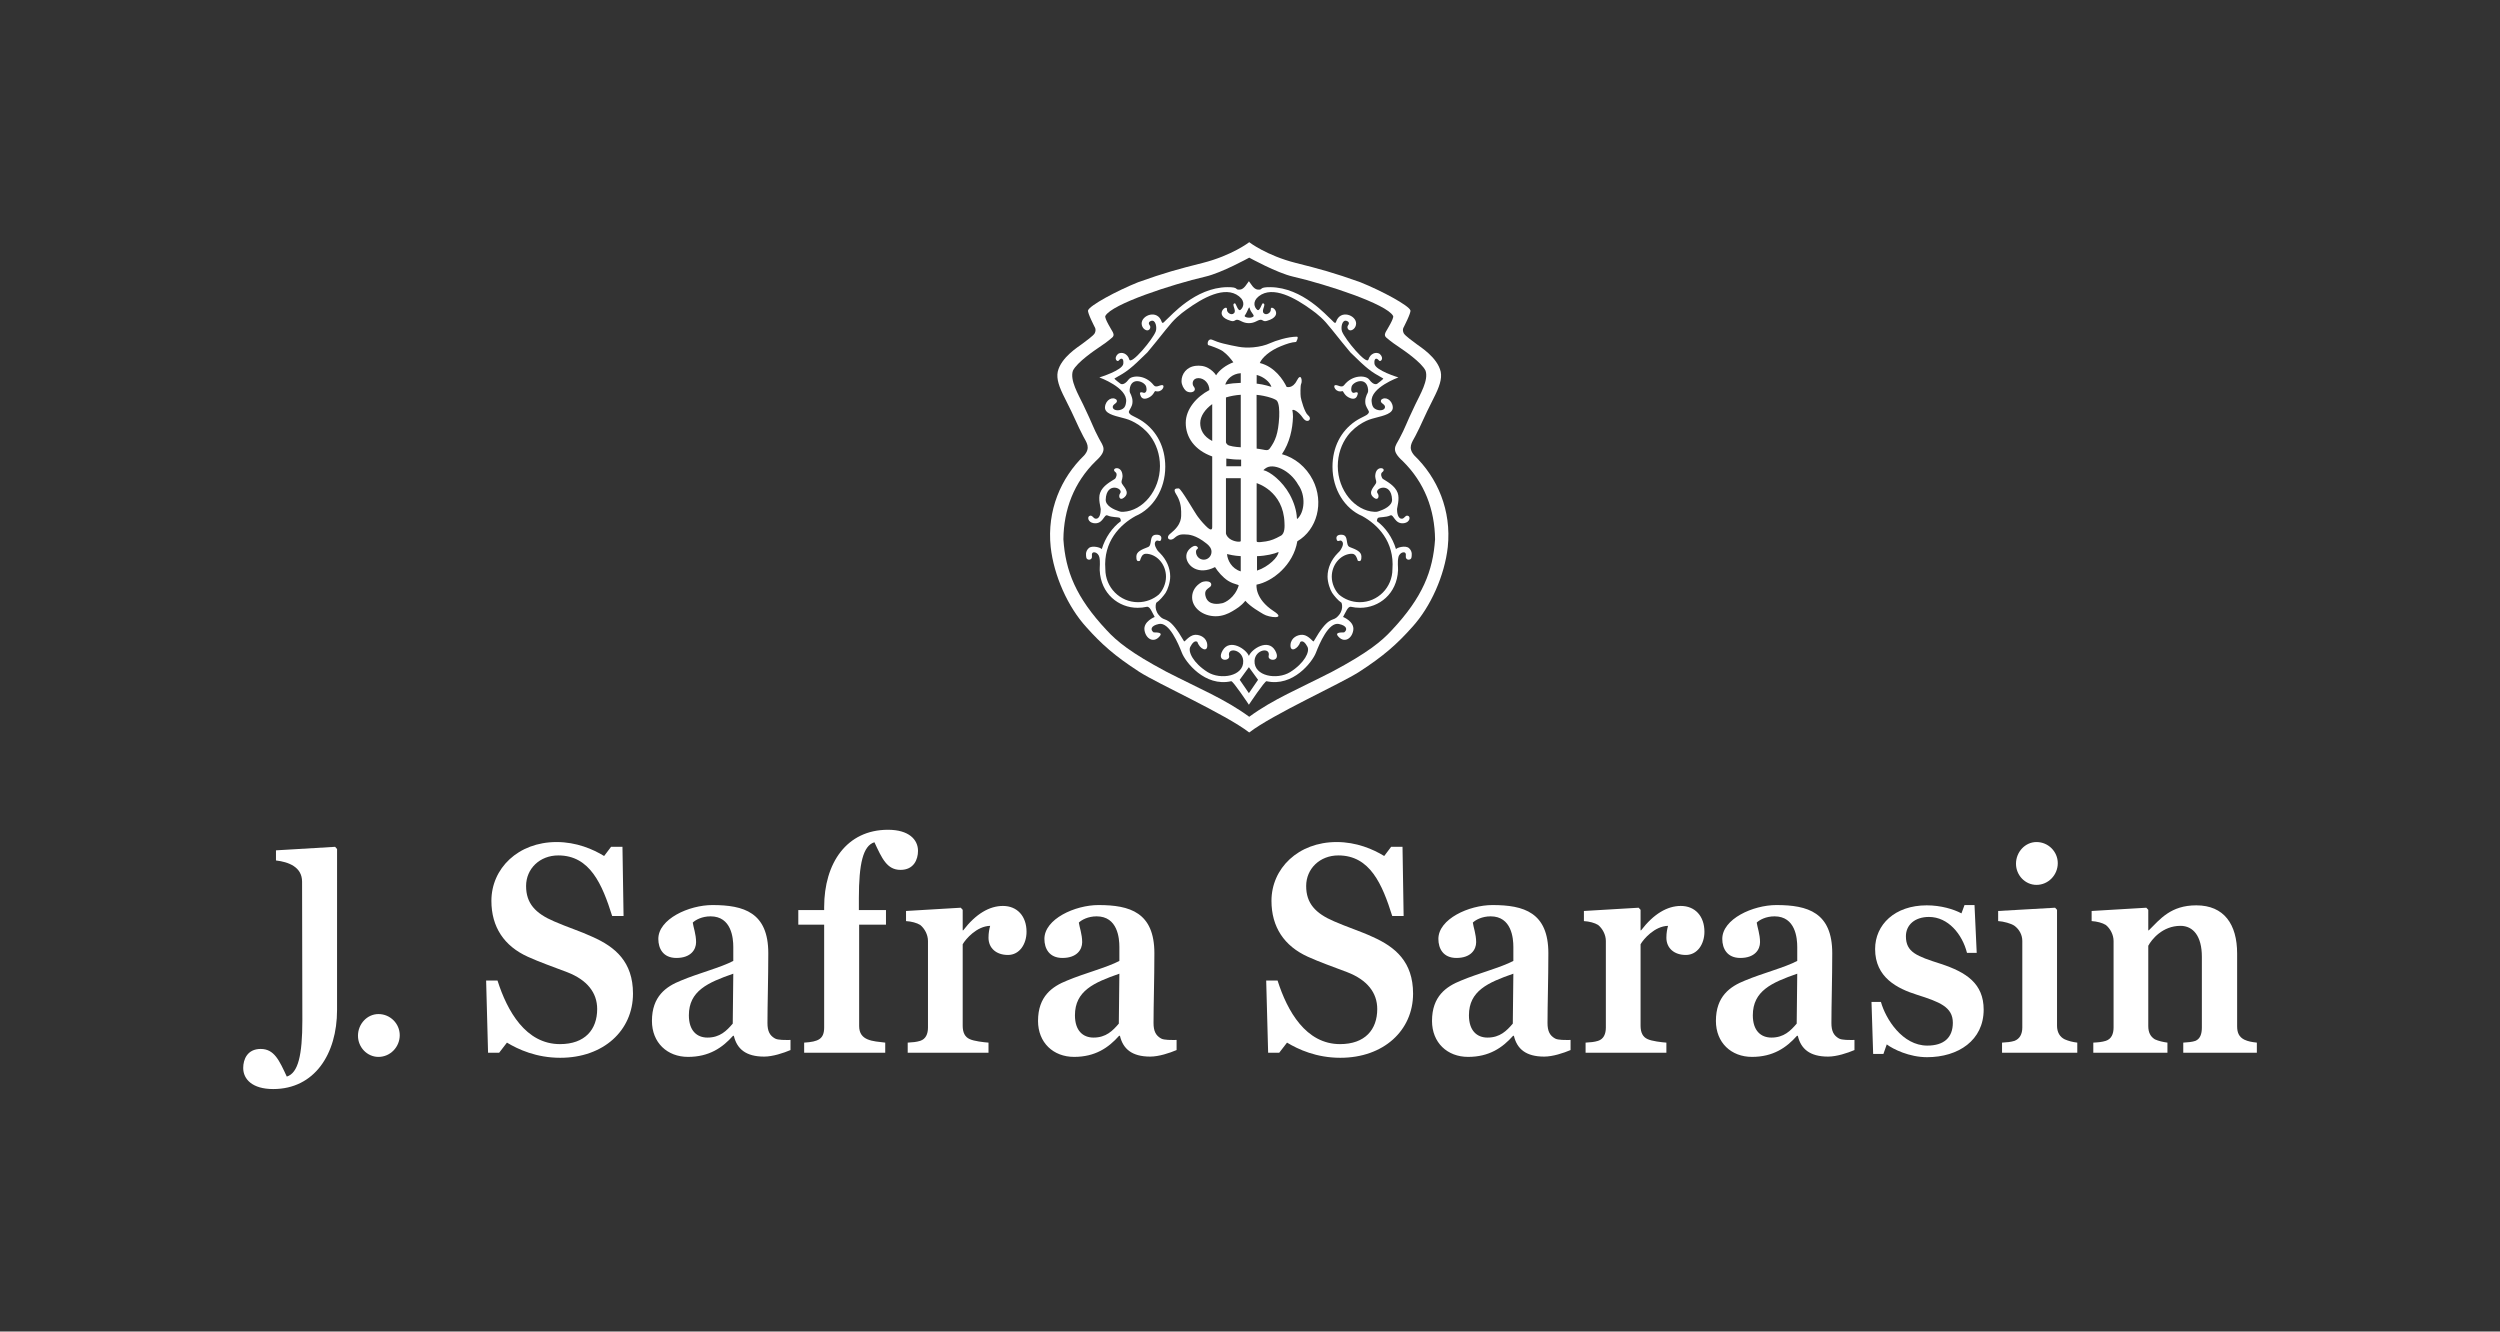 <svg width="184" height="98" viewBox="0 0 184 98" fill="none" xmlns="http://www.w3.org/2000/svg">
<rect x="0" y="0" width="184" height="98" fill="#333333" stroke="none"/>
<path d="M41.235 77.853C39.477 77.853 38.149 77.241 37.311 76.737L36.738 77.481H35.921L35.779 72.166H36.616C37.331 74.419 38.701 76.847 41.214 76.847C43.054 76.847 43.952 75.776 43.952 74.266C43.952 73.063 43.217 72.122 41.746 71.554C40.662 71.138 39.763 70.833 38.844 70.416C37.106 69.629 36.167 68.229 36.167 66.304C36.167 63.92 38.128 61.974 40.969 61.974C42.42 61.974 43.647 62.499 44.463 63.002L44.975 62.325H45.813L45.894 67.42H45.056C44.321 65.08 43.421 62.959 41.092 62.959C39.722 62.959 38.72 63.943 38.72 65.211C38.72 66.481 39.396 67.223 40.785 67.814C41.725 68.229 42.767 68.558 43.605 68.951C45.282 69.695 46.588 70.789 46.588 73.129C46.588 75.841 44.423 77.853 41.235 77.853Z" fill="white"/>
<path d="M50.701 74.725C50.701 75.863 51.294 76.366 52.07 76.366C52.99 76.366 53.48 75.863 53.93 75.338L53.97 71.663C52.09 72.319 50.701 72.931 50.701 74.725ZM56.24 77.766C54.891 77.766 54.236 77.197 54.011 76.234H53.951C53.173 77.109 52.193 77.787 50.639 77.787C49.107 77.787 47.983 76.738 47.983 75.141C47.983 73.326 49.025 72.604 50.13 72.166C51.375 71.641 53.071 71.204 53.97 70.723V69.695C53.97 69.061 53.848 67.443 52.295 67.443C51.662 67.443 51.191 67.705 50.987 67.902C51.028 68.23 51.232 68.755 51.232 69.345C51.232 69.891 50.844 70.505 49.782 70.505C48.8 70.505 48.453 69.805 48.453 69.104C48.453 67.639 50.701 66.612 52.438 66.612C54.748 66.612 56.546 67.158 56.546 70.154C56.546 72.014 56.485 73.981 56.485 75.295C56.485 75.885 56.647 76.212 57.037 76.431C57.261 76.563 57.813 76.541 58.181 76.541V77.284C57.67 77.502 56.873 77.766 56.24 77.766Z" fill="white"/>
<path d="M66.278 64.023C65.276 64.023 64.909 63.17 64.357 61.989C63.518 62.251 63.213 63.564 63.213 66.123V66.983H65.208V68.054H63.233V75.513C63.233 76.606 64.234 76.628 65.153 76.737V77.481H59.186V76.737C60.228 76.672 60.658 76.475 60.658 75.623V68.054H58.755V66.983H60.658V66.763C60.658 63.527 62.314 61.071 65.358 61.071C66.891 61.071 67.565 61.792 67.565 62.623C67.565 63.258 67.258 64.023 66.278 64.023Z" fill="white"/>
<path d="M124.077 70.285C123.218 70.285 122.646 69.782 122.646 69.017C122.646 68.645 122.707 68.361 122.768 68.142C121.788 68.164 120.97 69.105 120.746 69.498V75.491C120.746 75.994 120.91 76.322 121.257 76.476C121.563 76.628 122.319 76.715 122.646 76.737V77.481H116.699V76.737C117.087 76.715 117.332 76.694 117.619 76.606C118.027 76.476 118.191 76.103 118.191 75.623V69.258C118.191 68.798 117.945 68.339 117.619 68.076C117.374 67.923 116.965 67.814 116.576 67.793V67.048L120.602 66.808L120.746 66.961V68.47H120.786C121.707 67.267 122.707 66.677 123.708 66.677C124.75 66.677 125.446 67.42 125.446 68.579C125.446 69.477 124.935 70.285 124.077 70.285Z" fill="white"/>
<path d="M129.008 74.725C129.008 75.863 129.601 76.366 130.378 76.366C131.297 76.366 131.788 75.863 132.237 75.338L132.277 71.663C130.398 72.319 129.008 72.931 129.008 74.725ZM134.547 77.766C133.198 77.766 132.544 77.197 132.319 76.234H132.258C131.48 77.109 130.5 77.787 128.947 77.787C127.414 77.787 126.291 76.738 126.291 75.141C126.291 73.326 127.333 72.604 128.436 72.166C129.684 71.641 131.379 71.204 132.277 70.723V69.695C132.277 69.061 132.156 67.443 130.602 67.443C129.969 67.443 129.499 67.705 129.294 67.902C129.336 68.23 129.539 68.755 129.539 69.345C129.539 69.891 129.151 70.505 128.088 70.505C127.108 70.505 126.76 69.805 126.76 69.104C126.76 67.639 129.008 66.612 130.746 66.612C133.055 66.612 134.853 67.158 134.853 70.154C134.853 72.014 134.792 73.981 134.792 75.295C134.792 75.885 134.956 76.212 135.344 76.431C135.568 76.563 136.12 76.541 136.489 76.541V77.284C135.977 77.502 135.18 77.766 134.547 77.766Z" fill="white"/>
<path d="M141.829 77.809C140.521 77.809 139.336 77.219 138.865 76.868L138.62 77.568H137.864L137.742 73.741H138.436C138.783 74.988 140.009 76.956 141.849 76.956C143.076 76.956 143.729 76.366 143.729 75.273C143.729 74.113 142.749 73.741 141.093 73.216C139.642 72.757 138.008 71.948 138.008 69.848C138.008 68.054 139.459 66.633 141.808 66.633C142.85 66.633 143.791 66.917 144.363 67.224L144.588 66.612H145.324L145.486 70.132H144.771C144.424 68.755 143.382 67.487 141.972 67.487C140.93 67.487 140.275 68.076 140.275 68.907C140.275 70.089 141.072 70.373 142.85 70.942C144.71 71.554 145.998 72.385 145.998 74.31C145.998 76.563 144.138 77.809 141.829 77.809Z" fill="white"/>
<path d="M160.688 77.481V76.737C161.015 76.716 161.343 76.694 161.587 76.606C161.935 76.454 162.057 76.103 162.057 75.623V70.417C162.057 68.907 161.424 68.142 160.484 68.142C159.156 68.142 158.359 69.147 158.113 69.607V75.513C158.113 75.994 158.277 76.3 158.604 76.498C158.89 76.628 159.218 76.694 159.523 76.737V77.481H154.067V76.737C154.455 76.716 154.7 76.694 154.986 76.606C155.395 76.475 155.559 76.103 155.559 75.623V69.258C155.559 68.798 155.313 68.338 154.986 68.076C154.741 67.923 154.332 67.814 153.944 67.792V67.048L157.969 66.808L158.113 66.961V68.47H158.154C158.993 67.64 159.768 66.633 161.649 66.633C163.693 66.633 164.653 68.033 164.653 70.176V75.534C164.653 76.016 164.796 76.322 165.185 76.52C165.47 76.65 165.716 76.694 166.104 76.737V77.481H160.688Z" fill="white"/>
<path d="M19.187 77.202C20.189 77.202 20.556 78.055 21.108 79.237C21.947 78.974 22.253 77.661 22.253 75.103L22.233 64.895C22.233 63.8 21.231 63.44 20.312 63.33V62.585L24.664 62.326L24.808 62.491L24.807 71.816V74.118V74.336C24.807 77.573 23.153 80.154 20.107 80.154C18.574 80.154 17.9 79.433 17.9 78.602C17.9 77.967 18.207 77.202 19.187 77.202Z" fill="white"/>
<path d="M147.35 77.481V76.737C147.719 76.716 147.984 76.694 148.27 76.606C148.658 76.454 148.842 76.103 148.842 75.623V69.258C148.842 68.798 148.617 68.405 148.27 68.142C148.025 67.967 147.453 67.814 147.064 67.792V67.048L151.254 66.808L151.397 66.961V75.491C151.397 75.972 151.602 76.322 151.968 76.498C152.275 76.628 152.541 76.694 152.888 76.737V77.481H147.35Z" fill="white"/>
<path d="M149.886 65.127C149.054 65.127 148.377 64.42 148.377 63.571C148.377 62.702 149.054 61.974 149.886 61.974C150.756 61.974 151.452 62.681 151.452 63.53C151.452 64.4 150.756 65.127 149.886 65.127Z" fill="white"/>
<path d="M27.855 77.788C27.023 77.788 26.347 77.081 26.347 76.232C26.347 75.362 27.023 74.635 27.855 74.635C28.725 74.635 29.421 75.342 29.421 76.191C29.421 77.06 28.725 77.788 27.855 77.788Z" fill="white"/>
<path d="M98.648 77.853C96.89 77.853 95.562 77.241 94.725 76.737L94.151 77.481H93.335L93.192 72.166H94.029C94.744 74.419 96.114 76.847 98.627 76.847C100.468 76.847 101.365 75.776 101.365 74.266C101.365 73.063 100.63 72.122 99.159 71.554C98.075 71.138 97.176 70.833 96.257 70.416C94.52 69.629 93.58 68.229 93.58 66.304C93.58 63.92 95.541 61.974 98.382 61.974C99.833 61.974 101.06 62.499 101.877 63.002L102.388 62.325H103.225L103.307 67.42H102.469C101.734 65.08 100.834 62.959 98.505 62.959C97.135 62.959 96.134 63.943 96.134 65.211C96.134 66.481 96.809 67.223 98.198 67.814C99.139 68.229 100.181 68.558 101.018 68.951C102.694 69.695 104.002 70.789 104.002 73.129C104.002 75.841 101.836 77.853 98.648 77.853Z" fill="white"/>
<path d="M108.114 74.725C108.114 75.863 108.706 76.366 109.482 76.366C110.403 76.366 110.892 75.863 111.342 75.338L111.383 71.663C109.503 72.319 108.114 72.931 108.114 74.725ZM113.652 77.766C112.303 77.766 111.649 77.197 111.423 76.234H111.363C110.586 77.109 109.606 77.787 108.052 77.787C106.52 77.787 105.396 76.738 105.396 75.141C105.396 73.326 106.439 72.604 107.542 72.166C108.787 71.641 110.484 71.204 111.383 70.723V69.695C111.383 69.061 111.261 67.443 109.708 67.443C109.075 67.443 108.604 67.705 108.4 67.902C108.44 68.23 108.645 68.755 108.645 69.345C108.645 69.891 108.256 70.505 107.194 70.505C106.213 70.505 105.865 69.805 105.865 69.104C105.865 67.639 108.114 66.612 109.85 66.612C112.16 66.612 113.959 67.158 113.959 70.154C113.959 72.014 113.897 73.981 113.897 75.295C113.897 75.885 114.06 76.212 114.449 76.431C114.674 76.563 115.225 76.541 115.593 76.541V77.284C115.082 77.502 114.285 77.766 113.652 77.766Z" fill="white"/>
<path d="M74.185 70.285C73.326 70.285 72.754 69.782 72.754 69.017C72.754 68.645 72.816 68.361 72.876 68.142C71.896 68.164 71.078 69.105 70.854 69.498V75.491C70.854 75.994 71.018 76.322 71.365 76.476C71.672 76.628 72.427 76.715 72.754 76.737V77.481H66.807V76.737C67.195 76.715 67.44 76.694 67.727 76.606C68.135 76.476 68.299 76.103 68.299 75.623V69.258C68.299 68.798 68.054 68.339 67.727 68.076C67.482 67.923 67.073 67.814 66.684 67.793V67.048L70.711 66.808L70.854 66.961V68.47H70.894C71.815 67.267 72.816 66.677 73.816 66.677C74.858 66.677 75.553 67.42 75.553 68.579C75.553 69.477 75.043 70.285 74.185 70.285Z" fill="white"/>
<path d="M79.116 74.725C79.116 75.863 79.709 76.366 80.486 76.366C81.405 76.366 81.896 75.863 82.345 75.338L82.386 71.663C80.506 72.319 79.116 72.931 79.116 74.725ZM84.655 77.766C83.306 77.766 82.652 77.197 82.427 76.234H82.366C81.589 77.109 80.608 77.787 79.055 77.787C77.522 77.787 76.399 76.738 76.399 75.141C76.399 73.326 77.441 72.604 78.545 72.166C79.791 71.641 81.487 71.204 82.386 70.723V69.695C82.386 69.061 82.264 67.443 80.71 67.443C80.077 67.443 79.607 67.705 79.402 67.902C79.444 68.23 79.648 68.755 79.648 69.345C79.648 69.891 79.259 70.505 78.196 70.505C77.216 70.505 76.868 69.805 76.868 69.104C76.868 67.639 79.116 66.612 80.853 66.612C83.163 66.612 84.962 67.158 84.962 70.154C84.962 72.014 84.9 73.981 84.9 75.295C84.9 75.885 85.064 76.212 85.452 76.431C85.676 76.563 86.228 76.541 86.597 76.541V77.284C86.085 77.502 85.288 77.766 84.655 77.766Z" fill="white"/>
<path d="M104.09 33.517C103.6 32.951 103.908 32.585 104.169 32.094C104.633 31.213 104.74 30.828 105.518 29.302C105.934 28.488 106.142 27.89 106.037 27.363C105.795 26.293 104.501 25.514 104.254 25.321C104.005 25.129 103.4 24.707 103.311 24.52C103.247 24.386 103.237 24.233 103.287 24.134C103.321 24.061 103.867 23.017 103.806 22.841C103.685 22.483 101.73 21.42 100.121 20.772C98.174 20.075 97.115 19.79 95.371 19.352C93.216 18.808 91.943 17.826 91.943 17.826C91.943 17.826 90.671 18.808 88.516 19.352C86.772 19.79 85.713 20.075 83.766 20.772C82.157 21.42 80.202 22.483 80.082 22.841C80.022 23.017 80.566 24.061 80.601 24.134C80.649 24.233 80.641 24.386 80.576 24.52C80.487 24.707 79.881 25.129 79.633 25.321C79.385 25.514 78.092 26.293 77.849 27.363C77.744 27.89 77.952 28.488 78.37 29.302C79.147 30.828 79.255 31.213 79.717 32.094C79.979 32.585 80.286 32.951 79.796 33.517C78.085 35.17 77.047 37.563 77.331 40.262C77.564 42.356 78.583 44.656 79.953 46.157C81.066 47.405 82.047 48.279 83.845 49.443C85.214 50.328 90.202 52.568 91.943 53.911C93.683 52.568 98.673 50.328 100.041 49.443C101.841 48.279 102.821 47.405 103.935 46.157C105.304 44.656 106.322 42.356 106.556 40.262C106.839 37.563 105.802 35.17 104.09 33.517ZM102.43 46.389C101.692 47.193 100.664 48.044 98.044 49.438C95.59 50.7 93.729 51.447 91.943 52.755C90.157 51.447 88.296 50.7 85.843 49.438C83.222 48.044 82.194 47.193 81.456 46.389C79.175 43.959 78.419 42.02 78.266 39.694C78.29 37.498 79.044 35.507 80.652 33.93C81.538 33.128 81.198 32.862 80.886 32.275C80.42 31.397 80.5 31.4 79.717 29.768C79.366 29.029 78.731 27.984 78.966 27.286C79.251 26.667 80.672 25.714 80.757 25.657C81.229 25.343 81.509 25.142 81.856 24.844C82.054 24.675 81.912 24.47 81.872 24.391C81.834 24.313 81.266 23.418 81.354 23.254C81.821 22.375 86.26 20.929 88.723 20.358C89.908 20.087 91.943 18.963 91.943 18.963C91.943 18.963 93.979 20.087 95.164 20.358C97.629 20.929 102.066 22.375 102.533 23.254C102.621 23.418 102.053 24.313 102.014 24.391C101.976 24.47 101.834 24.675 102.03 24.844C102.378 25.142 102.659 25.343 103.13 25.657C103.216 25.714 104.636 26.667 104.921 27.286C105.156 27.984 104.52 29.029 104.169 29.768C103.388 31.4 103.468 31.397 103 32.275C102.689 32.862 102.35 33.128 103.235 33.93C104.842 35.507 105.596 37.498 105.621 39.694C105.467 42.02 104.712 43.959 102.43 46.389Z" fill="white"/>
<path d="M103.701 40.341C103.455 40.121 102.825 40.294 102.745 40.417C102.487 39.561 101.972 38.827 101.342 38.357C101.342 38.357 101.339 38.197 101.418 38.118C101.566 38.039 101.988 38.093 102.326 37.936C102.586 37.817 102.638 38.607 103.339 38.506C103.77 38.442 103.825 38.039 103.644 37.969C103.616 37.958 103.592 37.951 103.556 37.951C103.524 37.954 103.518 37.959 103.504 37.965C103.423 37.994 103.325 38.149 103.235 38.169C102.871 38.246 102.821 37.704 102.821 37.47C102.821 37.368 103.028 36.718 102.871 36.282C102.675 35.733 102.055 35.431 101.783 35.248C101.702 35.197 101.566 34.876 101.73 34.757C102.119 34.472 101.366 34.215 101.236 34.86C101.165 35.217 101.31 35.311 101.288 35.507C101.263 35.74 100.557 36.213 101.134 36.643C101.444 36.876 101.54 36.495 101.392 36.308C101.107 35.946 102.404 35.403 102.456 36.773C102.473 37.238 101.824 37.514 101.488 37.623C101.419 37.646 101.344 37.668 101.288 37.67C101.218 37.672 101.218 37.672 101.162 37.67C99.726 37.598 98.461 36.1 98.461 34.304C98.461 33.452 98.737 32.667 99.186 32.07C99.496 31.658 99.931 31.309 100.301 31.107C100.671 30.905 100.852 30.85 101.233 30.751C101.866 30.585 102.557 30.434 102.509 29.949C102.456 29.42 101.937 29.147 101.652 29.431C101.521 29.692 101.963 29.716 101.937 29.975C101.914 30.216 101.481 30.276 101.185 30.079C101.034 29.978 100.978 29.82 100.952 29.561C100.848 28.528 102.923 27.778 102.923 27.778C102.923 27.778 101.21 27.261 101.161 26.77C101.115 26.357 101.314 26.303 101.496 26.537C101.602 26.675 101.912 26.381 101.548 26.047C101.263 25.865 100.845 26.027 100.718 26.46C100.587 26.899 98.979 24.96 98.772 24.39C98.671 24.117 98.774 23.505 99.109 23.616C99.34 23.694 99.292 23.85 99.213 23.952C99.119 24.077 99.199 24.294 99.369 24.314C99.537 24.332 99.795 24.146 99.81 23.823C99.835 23.202 98.64 22.737 98.332 23.694C98.267 23.893 98.096 23.616 97.967 23.512C97.68 23.284 95.89 21.16 93.502 21.135C92.591 21.125 93.008 21.351 92.569 21.314C92.256 21.289 92.05 20.85 91.918 20.696C91.786 20.85 91.579 21.289 91.266 21.314C90.827 21.351 91.245 21.125 90.333 21.135C87.946 21.16 86.155 23.284 85.869 23.512C85.738 23.616 85.57 23.893 85.504 23.694C85.195 22.737 84 23.202 84.026 23.823C84.041 24.146 84.298 24.332 84.466 24.314C84.636 24.294 84.717 24.077 84.622 23.952C84.544 23.85 84.495 23.694 84.726 23.616C85.062 23.505 85.165 24.117 85.063 24.39C84.858 24.96 83.247 26.899 83.117 26.46C82.989 26.027 82.572 25.865 82.286 26.047C81.924 26.381 82.233 26.675 82.338 26.537C82.521 26.303 82.721 26.357 82.675 26.77C82.626 27.261 80.913 27.778 80.913 27.778C80.913 27.778 82.988 28.528 82.884 29.561C82.857 29.82 82.801 29.978 82.65 30.079C82.354 30.276 81.921 30.216 81.898 29.975C81.873 29.716 82.314 29.692 82.183 29.431C81.898 29.147 81.38 29.42 81.327 29.949C81.278 30.434 81.969 30.585 82.602 30.751C82.982 30.85 83.164 30.905 83.534 31.107C83.905 31.309 84.34 31.658 84.648 32.07C85.098 32.667 85.374 33.452 85.374 34.304C85.374 36.1 84.109 37.598 82.673 37.67C82.619 37.672 82.619 37.672 82.547 37.67C82.491 37.668 82.417 37.646 82.347 37.623C82.011 37.514 81.362 37.238 81.38 36.773C81.431 35.403 82.728 35.946 82.443 36.308C82.296 36.495 82.391 36.876 82.702 36.643C83.28 36.213 82.572 35.74 82.547 35.507C82.526 35.311 82.67 35.217 82.599 34.86C82.469 34.215 81.716 34.472 82.105 34.757C82.269 34.876 82.133 35.197 82.053 35.248C81.78 35.431 81.159 35.733 80.965 36.282C80.809 36.718 81.014 37.368 81.014 37.47C81.014 37.704 80.965 38.246 80.599 38.169C80.51 38.149 80.413 37.994 80.332 37.965C80.317 37.959 80.311 37.954 80.279 37.951C80.243 37.951 80.219 37.958 80.193 37.969C80.01 38.039 80.065 38.442 80.497 38.506C81.196 38.607 81.249 37.817 81.51 37.936C81.848 38.093 82.269 38.039 82.418 38.118C82.496 38.197 82.495 38.357 82.495 38.357C81.862 38.827 81.349 39.561 81.09 40.417C81.011 40.294 80.38 40.121 80.135 40.341C79.849 40.598 79.937 40.922 79.952 41.038C79.977 41.246 80.421 41.296 80.367 40.883C80.315 40.494 80.834 40.624 80.913 41.012C80.991 41.361 80.929 41.767 80.939 41.968C81.014 43.702 82.334 44.734 83.727 44.734C83.96 44.734 84.18 44.712 84.391 44.663C84.638 44.605 84.779 45.045 84.985 45.408C84.985 45.408 84.13 45.743 84.235 46.389C84.338 47.035 84.933 47.371 85.374 46.803C85.557 46.569 85.247 46.544 84.909 46.544C84.653 46.362 84.677 46.051 85.298 45.924C86.051 45.769 86.723 47.371 86.986 48.044C87.244 48.715 88.671 50.577 90.618 50.137C90.748 50.108 91.918 51.868 91.918 51.868C91.918 51.868 93.087 50.108 93.217 50.137C95.165 50.577 96.593 48.715 96.85 48.044C97.112 47.371 97.785 45.769 98.538 45.924C99.157 46.051 99.182 46.362 98.927 46.544C98.589 46.544 98.278 46.569 98.461 46.803C98.903 47.371 99.496 47.035 99.601 46.389C99.706 45.743 98.849 45.408 98.849 45.408C99.058 45.045 99.197 44.605 99.444 44.663C99.655 44.712 99.875 44.734 100.109 44.734C101.501 44.734 102.821 43.702 102.896 41.968C102.905 41.767 102.844 41.361 102.923 41.012C103.001 40.624 103.52 40.494 103.468 40.883C103.413 41.296 103.858 41.246 103.883 41.038C103.898 40.922 103.987 40.598 103.701 40.341ZM91.615 23.227C91.85 22.893 91.926 22.477 91.978 22.685C92.068 23.04 92.369 23.202 92.239 23.306C92.039 23.466 91.53 23.351 91.615 23.227ZM91.918 51.017L91.242 50.033L91.918 49.104L92.593 50.033L91.918 51.017ZM102.483 41.891C102.483 43.234 101.407 44.321 100.083 44.321C99.495 44.321 98.957 44.109 98.542 43.754C98.244 43.445 98.018 42.948 98.018 42.447C98.018 41.579 98.621 40.865 99.35 40.766C99.407 40.759 99.449 40.753 99.525 40.759C99.599 40.765 99.639 40.777 99.709 40.832C99.776 40.884 99.851 40.996 99.937 41.272C100.172 41.373 100.2 41.182 100.2 40.961C100.2 40.598 99.81 40.444 99.34 40.263C98.998 40.13 99.296 39.399 98.772 39.358C98.434 39.332 98.305 39.488 98.381 39.72C98.434 39.921 98.618 39.737 98.719 39.797C98.939 39.932 98.815 40.229 98.701 40.42C98.64 40.521 98.629 40.53 98.589 40.578C98.547 40.627 98.493 40.676 98.45 40.719C97.991 41.184 97.708 41.796 97.708 42.434C97.708 42.88 97.903 43.417 98.044 43.631C98.185 43.844 98.487 44.205 98.735 44.364C98.735 44.364 98.976 44.944 98.356 45.46C98.044 45.718 97.733 45.381 96.695 47.191C96.654 47.262 96.545 47.069 96.326 46.912C96.254 46.86 96.153 46.795 96.076 46.769C95.999 46.742 95.939 46.726 95.85 46.722C95.516 46.711 95.022 46.919 94.981 47.45C94.936 48.071 95.552 47.758 95.707 47.242C95.91 47.112 96.091 47.347 96.228 47.603C96.417 47.955 96.02 48.794 94.956 49.466C93.997 50.061 92.281 49.775 92.334 48.637C92.373 47.797 93.529 47.603 93.373 48.276C93.278 48.682 94.359 48.741 93.842 47.862C93.321 46.984 92.127 47.758 91.918 48.276C91.708 47.758 90.516 46.984 89.993 47.862C89.477 48.741 90.558 48.682 90.464 48.276C90.307 47.603 91.463 47.797 91.501 48.637C91.555 49.775 89.839 50.061 88.88 49.466C87.814 48.794 87.419 47.955 87.608 47.603C87.744 47.347 87.925 47.112 88.128 47.242C88.284 47.758 88.9 48.071 88.854 47.45C88.814 46.919 88.319 46.711 87.985 46.722C87.896 46.726 87.837 46.742 87.76 46.769C87.683 46.795 87.582 46.86 87.509 46.912C87.292 47.069 87.181 47.262 87.141 47.191C86.102 45.381 85.791 45.718 85.48 45.46C84.859 44.944 85.102 44.364 85.102 44.364C85.349 44.205 85.651 43.844 85.791 43.631C85.932 43.417 86.127 42.88 86.127 42.434C86.127 41.796 85.844 41.184 85.386 40.719C85.343 40.676 85.289 40.627 85.248 40.578C85.207 40.53 85.195 40.521 85.134 40.42C85.021 40.229 84.896 39.932 85.117 39.797C85.216 39.737 85.402 39.921 85.455 39.72C85.531 39.488 85.402 39.332 85.063 39.358C84.539 39.399 84.836 40.13 84.495 40.263C84.026 40.444 83.635 40.598 83.635 40.961C83.635 41.182 83.663 41.373 83.898 41.272C83.985 40.996 84.059 40.884 84.125 40.832C84.198 40.777 84.236 40.765 84.311 40.759C84.386 40.753 84.427 40.759 84.485 40.766C85.214 40.865 85.817 41.579 85.817 42.447C85.817 42.948 85.591 43.445 85.294 43.754C84.878 44.109 84.342 44.321 83.754 44.321C82.428 44.321 81.353 43.234 81.353 41.891C81.196 39.849 82.443 38.607 83.578 37.981C84.855 37.438 85.764 36.02 85.764 34.357C85.764 32.908 85.141 31.73 84.092 31.009C83.857 30.848 83.542 30.694 83.416 30.632C83.29 30.57 83.233 30.532 83.2 30.503C82.968 30.307 83.136 30.23 83.247 29.975C83.293 29.875 83.345 29.789 83.353 29.578C83.361 29.368 83.293 29.18 83.247 29.069C83.201 28.958 83.117 28.881 83.144 28.656C83.247 27.675 84.287 28.095 84.362 28.474C84.385 28.579 84.389 28.654 84.385 28.707C84.37 28.852 84.28 28.915 84.208 28.915C84.136 28.915 84.098 28.881 84.058 28.875C83.807 28.834 83.925 29.053 83.947 29.122C84.026 29.355 84.251 29.427 84.589 29.242C84.928 29.057 84.962 28.764 85.039 28.786C85.535 28.928 85.764 28.372 85.557 28.346C85.349 28.322 85.09 28.578 84.909 28.346C84.286 27.549 83.296 27.62 83.065 27.933C82.702 28.423 82.469 28.243 82.469 28.243C82.469 28.243 81.977 27.883 82.029 27.855C82.961 27.338 83.196 27.164 84.442 25.942C84.754 25.585 85.322 24.857 85.815 24.25C86.177 23.804 86.353 23.601 86.627 23.349C86.901 23.098 87.069 22.975 87.314 22.797C88.501 21.935 90.156 20.993 91.19 21.806C91.688 22.2 91.501 22.634 91.319 22.788C91.112 22.995 90.969 22.284 90.879 22.324C90.594 22.377 91.035 22.841 90.827 23.047C90.633 23.255 90.285 23.003 90.307 22.788C90.359 22.298 89.218 23.227 90.594 23.616C90.885 23.698 90.879 23.512 91.086 23.538C91.293 23.565 91.49 23.784 91.918 23.784C92.347 23.784 92.542 23.565 92.748 23.538C92.957 23.512 92.951 23.698 93.242 23.616C94.618 23.227 93.478 22.298 93.529 22.788C93.551 23.003 93.202 23.255 93.008 23.047C92.801 22.841 93.242 22.377 92.957 22.324C92.866 22.284 92.723 22.995 92.517 22.788C92.334 22.634 92.147 22.2 92.646 21.806C93.678 20.993 95.334 21.935 96.521 22.797C96.767 22.975 96.933 23.098 97.208 23.349C97.483 23.601 97.657 23.804 98.02 24.25C98.513 24.857 99.081 25.585 99.394 25.942C100.639 27.164 100.873 27.338 101.806 27.855C101.859 27.883 101.366 28.243 101.366 28.243C101.366 28.243 101.134 28.423 100.77 27.933C100.541 27.62 99.551 27.549 98.927 28.346C98.745 28.578 98.487 28.322 98.278 28.346C98.071 28.372 98.3 28.928 98.797 28.786C98.873 28.764 98.907 29.057 99.246 29.242C99.584 29.427 99.81 29.355 99.889 29.122C99.911 29.053 100.028 28.834 99.778 28.875C99.737 28.881 99.699 28.915 99.627 28.915C99.555 28.915 99.465 28.852 99.451 28.707C99.446 28.654 99.451 28.579 99.472 28.474C99.549 28.095 100.587 27.675 100.691 28.656C100.718 28.881 100.634 28.958 100.587 29.069C100.541 29.18 100.474 29.368 100.482 29.578C100.49 29.789 100.542 29.875 100.587 29.975C100.7 30.23 100.867 30.307 100.635 30.503C100.602 30.532 100.545 30.57 100.42 30.632C100.294 30.694 99.978 30.848 99.743 31.009C98.694 31.73 98.071 32.908 98.071 34.357C98.071 36.02 98.98 37.438 100.257 37.981C101.392 38.607 102.638 39.849 102.483 41.891Z" fill="white"/>
<path d="M95.475 38.199L95.451 38.143C95.43 37.607 95.249 36.98 94.909 36.369C94.372 35.407 93.475 34.707 92.984 34.603C93.067 34.52 93.092 34.51 93.128 34.481C93.685 34.033 94.95 34.606 95.544 35.671C96.122 36.464 96.033 37.7 95.475 38.199ZM94.254 39.437C93.84 39.668 93.545 39.788 93.168 39.848C92.475 39.957 92.489 39.883 92.489 39.797V35.559C92.489 35.559 94.461 36.127 94.538 38.479C94.546 38.682 94.59 39.281 94.254 39.437ZM92.516 41.996V40.934C93.189 40.913 93.785 40.765 94.099 40.626C94.099 40.981 93.37 41.717 92.516 41.996ZM92.484 29.06C92.874 29.093 93.25 29.193 93.25 29.193C93.25 29.193 93.886 29.348 93.994 29.51C94.139 29.727 94.168 30.173 94.15 30.672C94.081 31.95 93.857 32.446 93.459 33.003C93.329 33.185 93.165 33.131 92.954 33.09C92.763 33.051 92.576 33.031 92.489 33.017L92.484 29.06ZM92.492 27.595C93.024 27.729 93.475 28.13 93.576 28.475C93.481 28.451 93.085 28.302 92.489 28.233L92.492 27.595ZM91.347 34.317H90.256V33.749C90.672 33.801 90.881 33.827 91.347 33.827V34.317ZM91.32 39.82C91.32 39.916 90.806 39.883 90.491 39.642C90.292 39.491 90.23 39.299 90.23 39.255V35.197H91.32V39.82ZM91.318 42.053C90.644 41.847 90.34 41.221 90.309 40.779C90.456 40.811 90.835 40.91 91.318 40.932V42.053ZM91.32 29.055V32.92C91.32 32.92 90.775 32.896 90.465 32.792C90.267 32.727 90.231 32.558 90.231 32.558V29.252C90.565 29.149 90.933 29.08 91.32 29.055ZM91.32 27.467V28.179C90.395 28.212 90.203 28.321 90.179 28.303C90.298 27.906 90.703 27.506 91.32 27.467ZM89.219 32.456C88.57 32.122 88.336 31.632 88.336 31.138C88.336 30.627 88.702 30.115 89.219 29.742V32.456ZM96.619 35.316C96.129 34.36 95.282 33.68 94.35 33.427C94.92 32.586 95.137 31.576 95.164 30.672C95.164 30.5 95.147 30.337 95.117 30.18C95.221 30.104 95.588 30.313 95.889 30.75C96.227 31.241 96.617 30.829 96.276 30.57C96.017 30.369 95.76 29.407 95.734 29.225C95.705 29.045 95.705 28.372 95.76 28.269C95.876 28.038 95.76 27.39 95.447 28.01C95.137 28.63 94.695 28.475 94.695 28.475C94.461 27.985 93.834 26.989 92.722 26.717C92.877 26.331 93.447 25.809 94.277 25.477C94.707 25.304 95.046 25.188 95.395 25.168C95.526 24.934 95.551 24.78 95.447 24.78C94.801 24.78 93.874 25.075 93.48 25.257C93.152 25.409 92.715 25.521 92.231 25.564C91.84 25.597 91.472 25.581 91.161 25.524C90.862 25.471 90.397 25.377 90.03 25.284C89.664 25.191 89.448 25.105 89.243 25.016C88.891 24.863 88.835 25.317 88.923 25.399C89.047 25.424 89.76 25.675 90.004 25.853C90.347 26.104 90.578 26.399 90.775 26.666C90.238 26.863 89.726 27.249 89.505 27.622C89.375 27.412 89.151 27.212 88.91 27.081C88.735 26.985 88.554 26.94 88.412 26.926C88.271 26.91 88.13 26.91 88.014 26.924C87.314 27 86.96 27.54 86.96 28.049C86.96 28.336 87.126 28.615 87.269 28.747C87.374 28.852 87.665 28.942 87.863 28.8C87.9 28.775 88.02 28.649 87.861 28.454C87.701 28.26 87.761 27.83 88.205 27.83C88.65 27.83 89.01 28.244 89.01 28.708C88.052 29.212 87.271 30.121 87.271 31.126C87.271 32.187 87.921 33.127 89.219 33.595V38.764C89.219 38.827 89.248 39.233 88.737 38.701C88.636 38.591 88.485 38.458 88.167 38.038C87.934 37.736 86.926 35.946 86.753 35.946C86.518 35.946 86.311 35.972 86.57 36.386C86.831 36.798 86.934 37.239 86.934 37.652C86.934 38.066 87.02 38.571 86.13 39.281C85.741 39.591 86.104 39.901 86.443 39.591C86.779 39.281 87.09 39.333 87.195 39.333C87.481 39.333 88.001 39.363 88.803 40.007C89.008 40.17 89.167 40.358 89.167 40.611C89.167 40.932 88.912 41.193 88.596 41.193C88.279 41.193 88.024 40.932 88.024 40.611C88.024 40.462 88.091 40.444 88.18 40.341C88.18 40.341 88.077 40.004 87.686 40.287C87.546 40.392 87.281 40.626 87.314 41.018C87.369 41.651 88.199 42.364 89.426 41.737C89.627 42.062 90.001 42.504 90.386 42.746C90.622 42.891 90.84 42.967 91.011 43.013C91.193 43.063 91.173 43.08 91.159 43.123C90.879 43.989 90.183 44.346 89.961 44.396C89.697 44.454 88.971 44.576 88.753 43.962C88.511 43.239 89.208 43.329 89.144 42.983C89.096 42.721 88.593 42.766 88.423 42.862C87.991 43.107 87.739 43.508 87.739 43.959C87.739 44.73 88.518 45.356 89.478 45.356C89.968 45.356 90.393 45.172 90.703 44.986C91.013 44.798 91.338 44.615 91.657 44.218C92.046 44.671 92.755 45.059 92.984 45.199C93.397 45.459 94.702 45.603 93.761 44.993C92.321 44.059 92.482 43.03 92.482 43.03C93.656 42.807 95.192 41.586 95.483 39.838C96.935 38.99 97.475 36.991 96.619 35.316Z" fill="white"/>
</svg>
